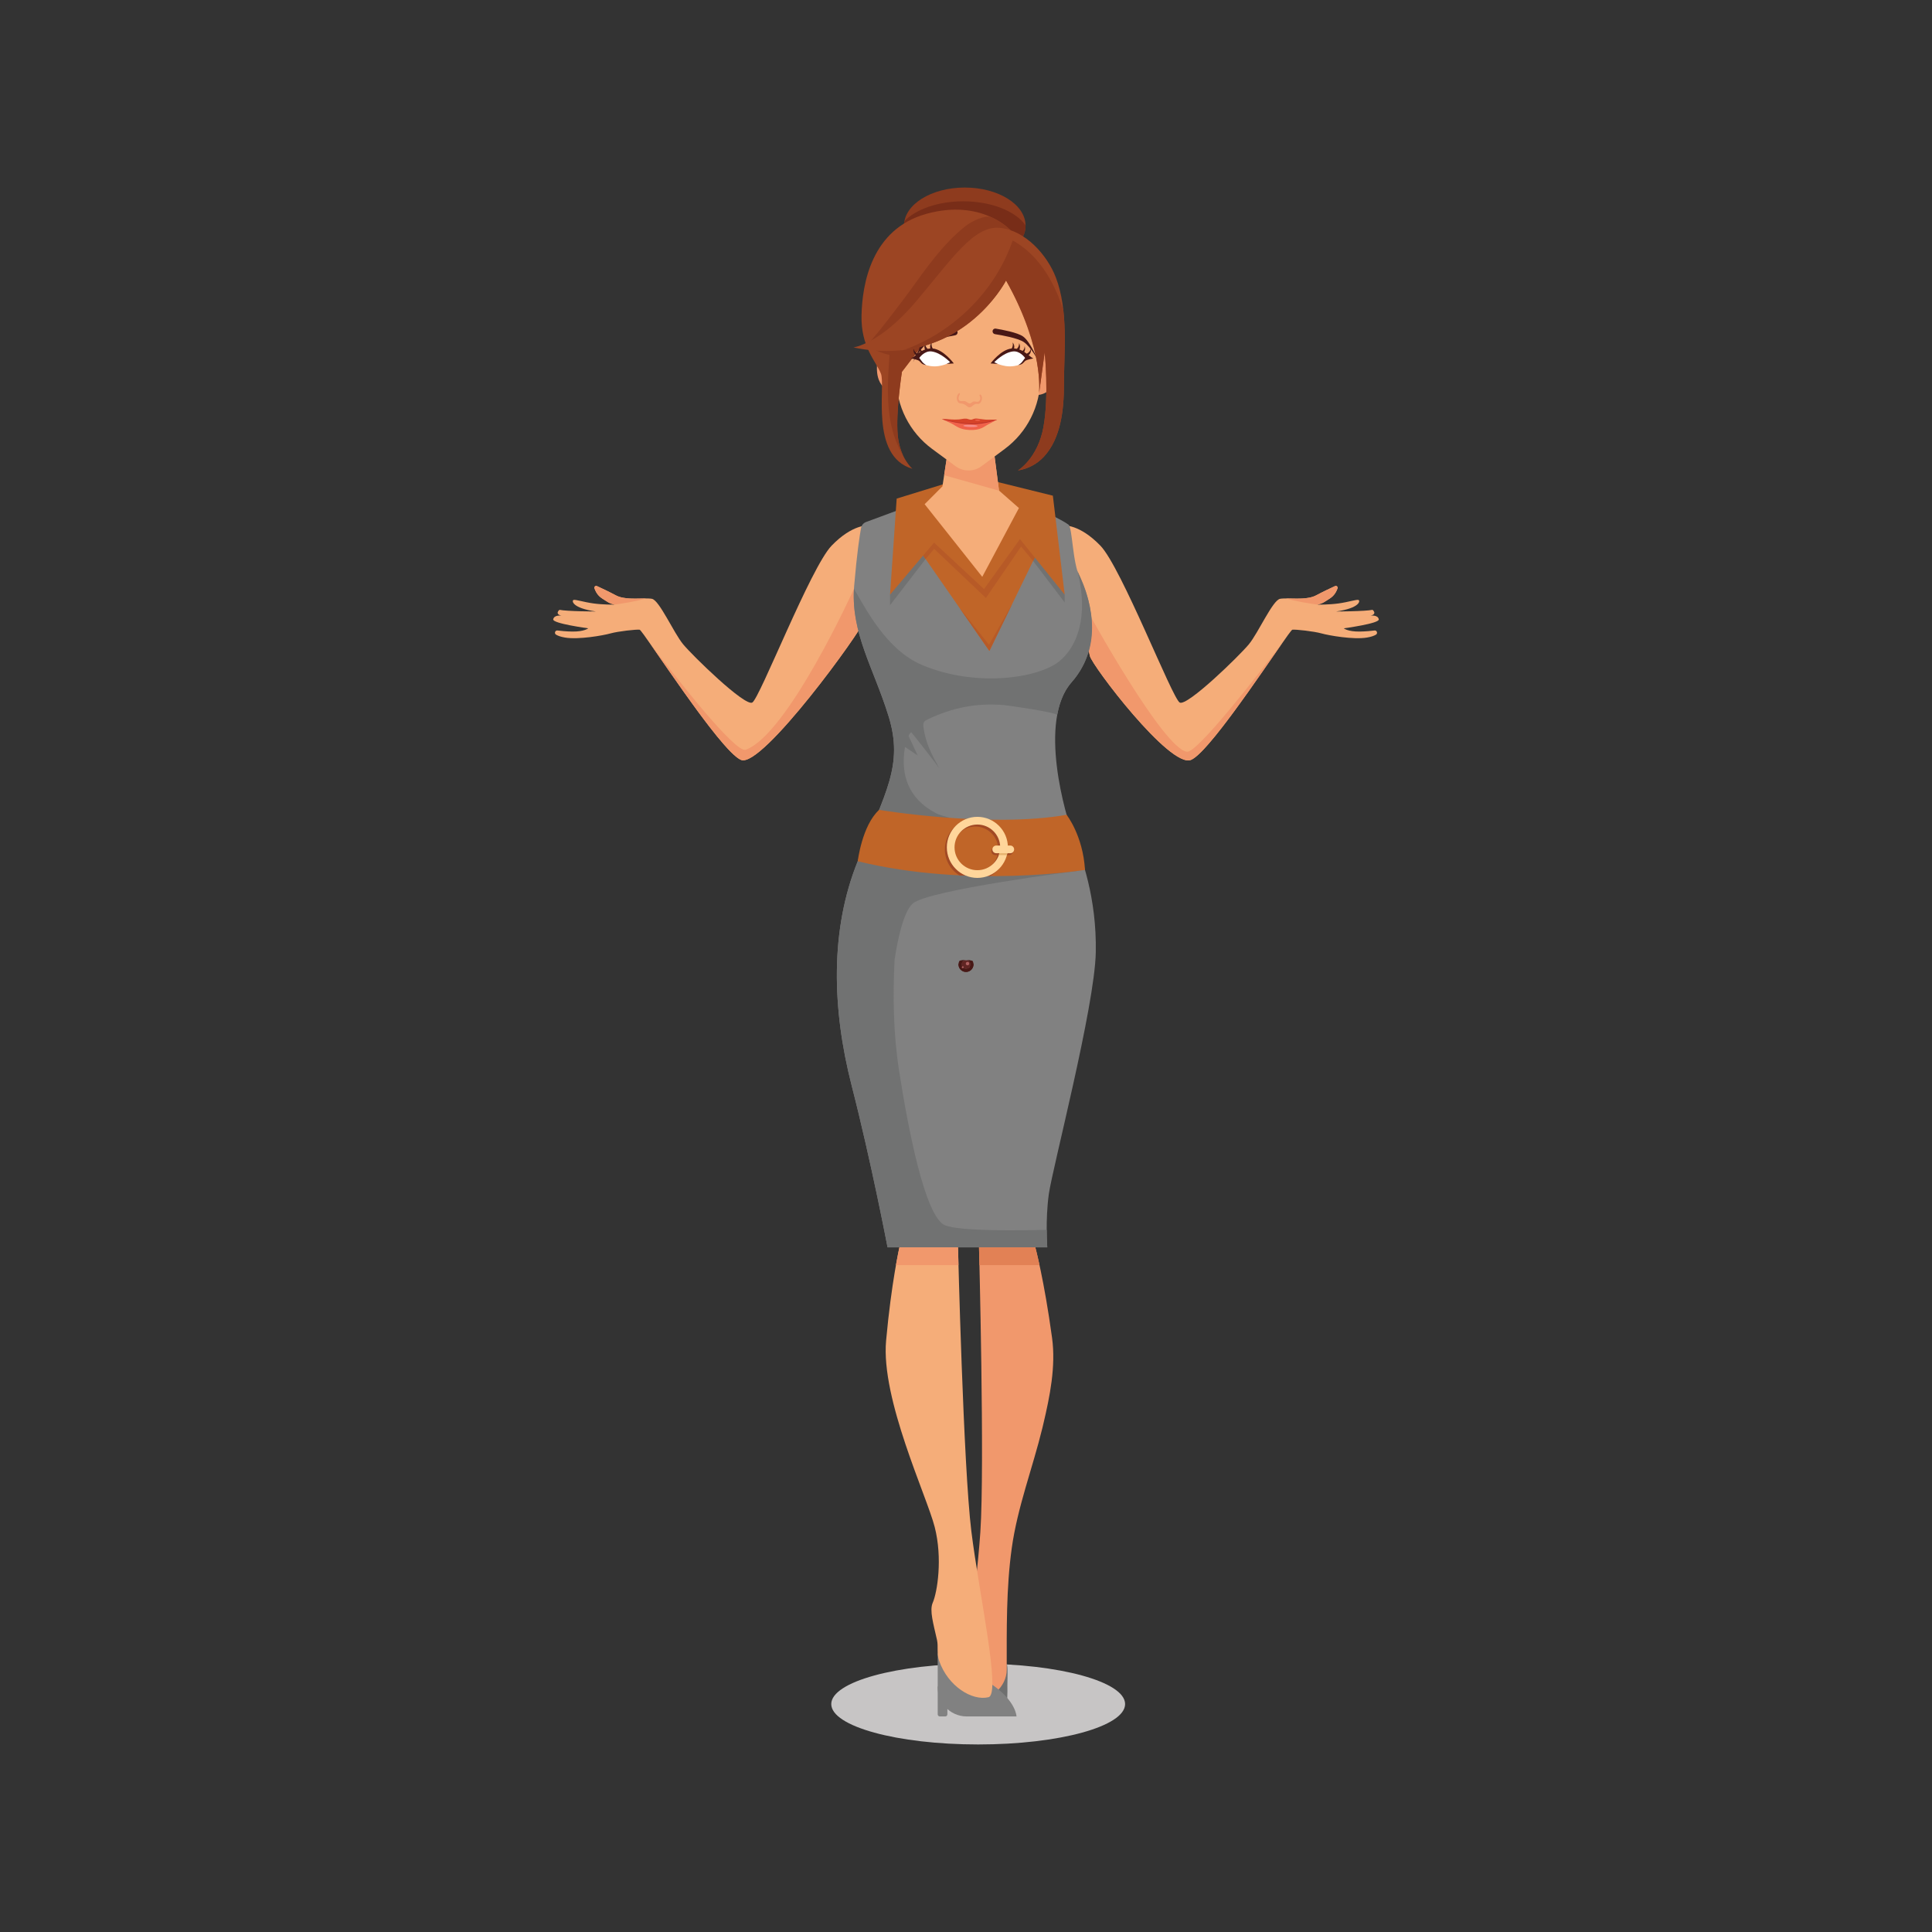 <?xml version="1.0" encoding="utf-8"?>
<!-- Generator: Adobe Illustrator 16.0.0, SVG Export Plug-In . SVG Version: 6.00 Build 0)  -->
<!DOCTYPE svg PUBLIC "-//W3C//DTD SVG 1.1//EN" "http://www.w3.org/Graphics/SVG/1.1/DTD/svg11.dtd">
<svg version="1.1" id="Layer_1" xmlns="http://www.w3.org/2000/svg" xmlns:xlink="http://www.w3.org/1999/xlink" x="0px" y="0px"
	 width="350px" height="350px" viewBox="0 0 350 350" enable-background="new 0 0 350 350" xml:space="preserve">
<rect x="0" y="0" width="350" height="350" fill="#333333" stroke="none"/>
<g>
	<ellipse fill="#C7C5C5" cx="177.207" cy="308.708" rx="26.616" ry="7.317"/>
	<g>
		<g>
			<g>
				<g>
					<path fill="#F5AD79" d="M192.726,95.202c0,0,2.806-0.29,6.613,3.642c3.809,3.932,13.03,27.692,14.381,28.43
						c1.353,0.736,10.813-8.478,12.532-10.566s4.3-7.985,5.651-8.23c1.35-0.246,4.669,0.367,6.512-0.615
						c1.242-0.662,2.654-1.326,3.44-1.688c0.272-0.125,0.559,0.145,0.45,0.424c-0.186,0.481-0.502,1.26-1.418,1.84
						c-1.364,0.863-1.133,0.793-2.22,1.099c0,0,2.053,0.027,3.85-0.223c1.795-0.25,3.256-0.751,3.59-0.626
						c0.336,0.125,0.293,1.462-4.049,2.088c0,0,5.213-0.011,6.592-0.302c0,0,0.933,0.744-0.368,1.063c0,0,1.327-0.213,1.499,0.659
						c0.15,0.762-6.348,1.629-6.348,1.629s0.752,0.626,2.926,0.585c1.128-0.021,2.031-0.112,2.638-0.192
						c0.443-0.06,0.649,0.531,0.266,0.76c-0.332,0.198-0.837,0.387-1.61,0.518c-2.464,0.418-6.933-0.376-8.268-0.752
						c-1.336-0.375-4.677-0.751-5.263-0.668c-0.583,0.083-14.571,22.047-18.371,23.592s-17.926-17.095-18.304-18.826
						c-1.27-5.814-3.23-13.868-4.489-16.624C191.699,99.459,192.726,95.202,192.726,95.202z"/>
					<path fill="#F1986C" d="M215.053,136.185c-4.209-0.39-17.701-24.915-17.701-24.915l-1.454,0.876
						c0.562,2.289,1.099,4.633,1.55,6.693c0.378,1.731,14.504,20.371,18.304,18.826c3.037-1.235,12.588-15.521,16.593-21.242
						C227.977,122.15,216.938,136.359,215.053,136.185z"/>
					<path fill="#F1986C" d="M238.668,109.536c1.087-0.307,0.855-0.235,2.219-1.099c0.916-0.58,1.232-1.358,1.419-1.84
						c0.106-0.279-0.179-0.549-0.45-0.424c-0.786,0.361-2.198,1.024-3.441,1.688c-1.49,0.795-3.941,0.546-5.541,0.551
						c0.427,0.073,0.915,0.22,1.482,0.359C235.822,109.131,238.668,109.536,238.668,109.536z"/>
				</g>
				<g>
					<path fill="#F5AD79" d="M157.274,95.202c0,0-2.805-0.29-6.613,3.642s-13.029,27.692-14.381,28.43
						c-1.352,0.736-10.813-8.478-12.531-10.566c-1.721-2.089-4.3-7.985-5.651-8.23c-1.352-0.246-4.669,0.367-6.512-0.615
						c-1.243-0.662-2.653-1.326-3.441-1.688c-0.271-0.125-0.558,0.145-0.449,0.424c0.185,0.481,0.502,1.26,1.417,1.84
						c1.364,0.863,1.134,0.793,2.22,1.099c0,0-2.053,0.027-3.848-0.223c-1.797-0.25-3.258-0.751-3.592-0.626
						c-0.335,0.125-0.293,1.462,4.05,2.088c0,0-5.215-0.011-6.592-0.302c0,0-0.935,0.744,0.366,1.063c0,0-1.326-0.213-1.498,0.659
						c-0.15,0.762,6.348,1.629,6.348,1.629s-0.752,0.626-2.924,0.585c-1.13-0.021-2.032-0.112-2.639-0.192
						c-0.444-0.06-0.649,0.531-0.265,0.76c0.33,0.198,0.836,0.387,1.609,0.518c2.464,0.418,6.932-0.376,8.267-0.752
						c1.336-0.375,4.678-0.751,5.262-0.668c0.585,0.083,14.572,22.047,18.374,23.592c3.8,1.545,21.97-23.57,22.349-25.301
						c1.27-5.814-0.816-7.394,0.443-10.149C158.302,99.459,157.274,95.202,157.274,95.202z"/>
					<path fill="#F1986C" d="M157.022,108.965l-2.32-2.29c0,0-11.975,26.418-19.609,29.145c-1.912,0.684-12.91-13.438-17.354-19.275
						c4.055,5.798,13.493,19.896,16.512,21.122c3.8,1.545,21.97-23.57,22.349-25.301
						C156.892,111.029,157.005,109.92,157.022,108.965z"/>
					<path fill="#F1986C" d="M111.333,109.536c-1.087-0.307-0.856-0.235-2.22-1.099c-0.915-0.58-1.232-1.358-1.417-1.84
						c-0.108-0.279,0.178-0.549,0.449-0.424c0.787,0.361,2.198,1.024,3.441,1.688c1.489,0.795,3.941,0.546,5.541,0.551
						c-0.428,0.073-0.916,0.22-1.483,0.359C114.178,109.131,111.333,109.536,111.333,109.536z"/>
				</g>
				<g>
					<g>
						<path fill="#6E6F6F" d="M182.376,301.501c0.27,0.222,0.11,2.93,0.122,3.88c0.02,1.355,0.039,2.926-0.345,4.238
							c-0.407,1.386-1.81,1.393-3.023,1.182c-1.427-0.246-3.491-0.093-4.609-1.264c-0.441-0.459-0.738-1.433-0.7-2.059
							c0.055-0.892,0.874-1.398,1.522-1.926c1.572-1.063,3.146-2.129,4.717-3.195C181.12,301.639,181.981,301.174,182.376,301.501z"
							/>
						<path fill="#F1986C" d="M176.134,307.765c3.163,0.633,6.243-2.175,6.243-5.272c0-7.271-0.101-14.727,0.907-22.003
							c1.036-7.464,3.776-14.505,5.554-21.8c0.055-0.227,0.108-0.454,0.162-0.682c1.189-5.032,2.299-10.457,1.591-15.64
							c-1.44-10.559-3.032-16.396-3.032-16.396h-10.202c0,0,1.042,39.824,0.241,51.58
							C176.795,289.309,173.89,307.315,176.134,307.765z"/>
					</g>
					<g>
						<path fill="#818181" d="M169.874,305.428v5.129c0,0.218,0.179,0.396,0.397,0.396h0.958c0.1,0,0.188-0.035,0.259-0.095
							c0.086-0.071,0.14-0.181,0.14-0.301v-1.289L169.874,305.428z"/>
						<path fill="#818181" d="M169.874,299.486v6.196c0,1.341,0.5,2.564,1.324,3.494c0.966,1.09,2.375,1.774,3.946,1.774h9.005
							c0,0-0.04-2.703-4.37-5.732L169.874,299.486z"/>
						<path fill="#F5AD79" d="M173.554,225.973c0,0,0.966,39.688,2.411,51.392c1.449,11.701,5.427,29.544,3.097,30.104
							c-2.909,0.697-7.309-1.921-8.941-6.627c-0.464-1.336-0.111-2.565-0.373-3.737c-0.657-2.957-1.387-5.355-0.783-6.736
							c0.845-1.932,1.814-8.058,0.367-13.728c-1.447-5.671-9.771-23.163-8.807-33.779c0.966-10.616,2.412-16.888,2.412-16.888
							H173.554L173.554,225.973z"/>
					</g>
					<path fill="#818181" d="M176.904,87.168c0,0,14.286,6.092,16.664,7.875c0.732,0.549,0.71,7.023,2.084,9.587
						c1.521,2.839,4.6,12.02-1.534,18.979s-1.099,24.172,0.365,27.926c1.466,3.754,4.213,11.078,4.029,20.968
						c-0.183,9.888-7.873,39.187-8.514,43.856s-0.274,9.614-0.274,9.614H160.79c0,0-2.929-15.384-6.5-29.3
						c-3.57-13.918-3.938-28.2,1.098-40.651c5.036-12.452,8.333-17.396,5.587-26.277c-2.748-8.882-6.959-15.199-6.228-23.714
						c0.514-5.969,0.997-9.066,1.239-10.386c0.03-0.16,0.087-0.311,0.164-0.448c0.163-0.286,0.425-0.512,0.744-0.629L176.904,87.168
						z"/>
					<polygon fill="#717272" points="167.664,101.3 161.239,109.632 161.239,107.727 167.082,99.188 					"/>
					<polygon fill="#717272" points="187.166,101.635 192.878,109.143 192.878,107.727 187.898,99.188 					"/>
					<path fill="#717272" d="M165.323,163.706c2.702-2.495,30.154-5.964,30.154-5.964c-0.893-0.051-1.782-0.102-2.673-0.153
						c-6.021-0.346-12.041-0.69-18.061-1.035c-2.357-0.136-4.375-0.651-4.659-3.382c-0.095-0.913,0.331-4.819,2.026-5.011
						c-0.875-0.263-1.813-0.454-2.669-0.91c-4.713-2.513-6.393-6.709-5.493-11.93l2.294,1.535l-1.643-3.518
						c0.183-0.473,0.143-0.308,0.455-0.688c0.049-0.061,4.668,5.862,5.082,6.509c-1.441-2.669-2.459-4.545-2.844-7.44
						c-0.042-0.317-0.055-0.663,0.12-0.931c0.152-0.232,0.417-0.36,0.667-0.479c4.534-2.129,8.757-2.984,13.786-2.577
						c0.646,0.053,9.733,1.343,9.646,1.823c0.42-2.318,1.229-4.392,2.604-5.949c5.305-6.017,4.263-13.615,1.043-20.237
						c2.191,8.432-0.122,13.953-3.338,16.491c-3.837,3.027-15.126,4.708-24.838,0.583c-6.342-2.693-10.029-9.969-12.281-13.771
						c-0.473,8.192,3.593,14.414,6.271,23.068c2.746,8.882-0.55,13.825-5.587,26.277c-5.036,12.451-4.669,26.733-1.098,40.651
						c3.57,13.916,6.5,29.3,6.5,29.3h28.934c0,0-0.097-1.293-0.104-3.176c-5,0.134-15.583,0.276-18.375-0.796
						c-3.693-1.421-6.818-18.038-8.38-28.125c-1.026-6.623-1.137-13.341-0.801-20.029
						C162.613,170.255,163.65,165.251,165.323,163.706z"/>
					<path fill="#C06528" d="M159.259,146.718c0,0,20.103,3.344,33.965,0.89c0,0,2.968,3.749,3.333,9.98
						c0,0-20.978,3.387-41.17-1.566C155.387,156.021,156.161,149.541,159.259,146.718z"/>
					<g>
						<path fill="#A24A25" d="M182.825,154.903h-2.545c-0.384,0-0.696-0.313-0.696-0.696c0-0.385,0.313-0.697,0.696-0.697h2.545
							c0.384,0,0.696,0.312,0.696,0.697C183.521,154.592,183.209,154.903,182.825,154.903z"/>
					</g>
					<path fill="#A24A25" d="M182.228,153.874c0-2.671-1.904-4.905-4.425-5.42c-0.6-0.018-1.191-0.04-1.779-0.065
						c-2.732,0.334-4.857,2.664-4.857,5.485c0,1.985,1.055,3.725,2.631,4.7c1.929,0.094,3.792,0.136,5.566,0.142
						C181.07,157.772,182.228,155.957,182.228,153.874z M172.56,153.874c0-2.281,1.855-4.137,4.136-4.137
						c2.281,0,4.136,1.855,4.136,4.137s-1.854,4.137-4.136,4.137C174.415,158.011,172.56,156.155,172.56,153.874z"/>
					<g>
						<path fill="#FFD69B" d="M177.06,159.04c-3.051,0-5.531-2.481-5.531-5.531s2.48-5.531,5.531-5.531
							c3.048,0,5.53,2.481,5.53,5.531S180.108,159.04,177.06,159.04z M177.06,149.372c-2.281,0-4.137,1.855-4.137,4.137
							s1.855,4.136,4.137,4.136c2.28,0,4.136-1.854,4.136-4.136S179.34,149.372,177.06,149.372z"/>
					</g>
					<path fill="#E7B470" d="M181.195,153.509c0,0.489-0.09,0.958-0.246,1.394h1.455c0.116-0.446,0.184-0.912,0.184-1.394l0,0
						H181.195L181.195,153.509z"/>
					<g>
						<path fill="#FFD69B" d="M183.021,154.57h-2.543c-0.386,0-0.698-0.312-0.698-0.696s0.313-0.697,0.698-0.697h2.543
							c0.385,0,0.696,0.313,0.696,0.697S183.406,154.57,183.021,154.57z"/>
					</g>
					<polygon fill="#C06528" points="167.235,100.636 179.236,117.92 187.462,100.998 187.462,95.197 166.744,96.021 					"/>
					<polygon fill="#B75A27" points="167.235,100.636 167.664,101.3 169.23,99.429 178.609,108.327 184.983,99.008 187.166,101.635 
						187.462,100.998 187.462,95.197 166.744,96.021 					"/>
					<polygon fill="#C06528" points="175.982,86.149 190.736,89.796 192.878,107.727 184.778,97.666 178.262,106.714 
						169.213,98.299 161.239,107.727 162.441,90.325 					"/>
					<polygon fill="#F5AD79" points="179.59,78.176 180.982,88.87 184.588,92.034 177.945,104.5 167.505,91.338 170.731,88.11 
						172.25,78.176 					"/>
					<path fill="#F1986C" d="M173.554,225.973h-10.616c0,0-0.259,1.124-0.63,3.217h11.331
						C173.584,227.162,173.554,225.973,173.554,225.973z"/>
					<path fill="#E28155" d="M187.559,225.973h-10.202c0,0,0.03,1.189,0.078,3.217h10.884
						C187.859,227.076,187.559,225.973,187.559,225.973z"/>
					<polygon fill="#B75A27" points="173.746,110.015 179.168,116.801 183.391,109.375 179.236,117.92 					"/>
				</g>
			</g>
			<polygon fill="#F1986C" points="171.04,86.088 181.021,88.903 180.983,88.87 179.592,78.176 172.251,78.176 			"/>
		</g>
		<g>
			<path fill="#F1986C" d="M191.49,68.771c-0.521,1.392-1.877,2.623-3.395,2.781c-2.11,0.22-2.099-2.777-2.024-4.167
				c0.055-1.027,0.203-2.052,0.41-3.059c0.275-1.344,0.496-3.431,2.376-3.238c0.92,0.096,1.725,0.779,2.164,1.567
				c0.456,0.818,0.617,1.769,0.716,2.701C191.858,66.503,191.895,67.693,191.49,68.771z"/>
			<path fill="#F1986C" d="M159.19,68.771c0.521,1.392,1.878,2.623,3.396,2.781c2.11,0.22,2.099-2.777,2.023-4.167
				c-0.054-1.027-0.202-2.052-0.41-3.059c-0.275-1.344-0.497-3.431-2.375-3.238c-0.921,0.096-1.726,0.779-2.164,1.567
				c-0.458,0.818-0.617,1.769-0.717,2.701C158.822,66.503,158.786,67.693,159.19,68.771z"/>
			<g>
				<ellipse fill="#8E3B1E" cx="174.779" cy="40.879" rx="11.011" ry="6.905"/>
				<path fill="#782D18" d="M185.787,40.822c-1.785-2.55-6.164-4.354-11.286-4.354c-4.593,0-8.587,1.449-10.652,3.587
					c-0.052,0.271-0.081,0.544-0.081,0.823c0,3.813,4.93,6.904,11.011,6.904s11.011-3.091,11.011-6.904
					C185.789,40.859,185.787,40.842,185.787,40.822z"/>
				<path fill="#F5AD79" d="M182.024,81.325l-4.206,3.125c-0.654,0.485-1.422,0.744-2.198,0.776
					c-0.878,0.036-1.767-0.22-2.509-0.769l-4.255-3.135c-4.082-3.007-6.492-7.776-6.492-12.848V57.295
					c0-7.21,5.844-13.054,13.053-13.054l0,0c4.957,0,9.267,2.763,11.479,6.831c1.005,1.85,1.574,3.97,1.574,6.223v11.217
					C188.47,73.563,186.08,78.315,182.024,81.325z"/>
				<path fill="#9C4523" d="M183.05,41.7c0,0-5.195-5.735-15.212-2.964c-10.018,2.771-11.645,12.781-11.765,18.426
					c-0.122,5.645,2.541,8.182,3.497,10.476c0.955,2.293-2.102,15.001,5.733,17.295c0,0-2.293-1.911-2.676-6.115
					c-0.382-4.205,0.765-11.467,0.765-11.467L183.05,41.7z"/>
				<path fill="#8E3B1E" d="M183.05,41.7c0,0-1.162-1.281-3.443-2.34c-1.124-0.521-3.705,0.818-4.63,1.547
					c-4.145,3.261-7.201,7.704-10.261,11.938c-0.624,0.864-7.36,9.869-7.75,9.588c1.242,0.899,2.673,1.539,4.172,1.863
					c-0.314,4.538-0.621,9.171,0.522,13.575c0.422,1.626,1.081,3.224,1.957,4.672c-0.448-0.944-0.849-2.179-0.988-3.725
					c-0.382-4.205,0.765-11.467,0.765-11.467L183.05,41.7z"/>
				<g>
					<path fill="#F0624A" d="M170.651,75.936c0,0,0.788,0.339,1.703,0.781c0.83,0.4,1.408,1.099,3.266,1.179
						c2.092,0.091,2.664-0.643,3.458-1.044c0.904-0.458,1.538-0.837,1.538-0.837l-4.708,0.164L170.651,75.936z"/>
					<path fill="#B93127" d="M170.651,75.936c0,0,2.683,0.89,5.356,0.916c2.678,0.027,4.608-0.837,4.608-0.837l-4.696,0.247
						L170.651,75.936z"/>
					<path fill="#D64329" d="M175.491,76.706c-0.066-0.003-0.133-0.007-0.198-0.011c-0.922-0.057-1.839-0.188-2.746-0.354
						c-0.656-0.12-1.311-0.252-1.959-0.41c0.049,0.024,0.2-0.006,0.261-0.006c0.949,0.003,1.897,0.139,2.848,0.06
						c0.435-0.036,0.881-0.178,1.313-0.147c0.291,0.021,0.556,0.177,0.841,0.192c0.381,0.021,0.504-0.265,1.169-0.197
						c0.64,0.066,1.368,0.2,2.009,0.212c0.273,0.006,0.546,0.003,0.818-0.01c0.269-0.013,0.486,0.001,0.772-0.02
						c-0.215,0.091-0.43,0.116-0.655,0.169c-0.399,0.096-0.801,0.181-1.204,0.253c-0.516,0.093-1.034,0.167-1.556,0.217
						c-0.555,0.053-1.114,0.077-1.671,0.054C175.518,76.707,175.502,76.706,175.491,76.706z"/>
					
						<ellipse transform="matrix(0.03 -1 1 0.03 93.27 250.666)" fill="#F58D89" cx="175.824" cy="77.263" rx="0.21" ry="1.287"/>
					<ellipse fill="#F0624A" cx="177.106" cy="76.119" rx="0.464" ry="0.117"/>
				</g>
				<g>
					<path fill="#F1986C" d="M175.663,73.795c-0.058,0.002-0.113-0.005-0.17-0.023c-0.179-0.062-0.339-0.214-0.501-0.331
						c-0.243-0.174-0.507-0.292-0.777-0.337c-0.177-0.03-0.357-0.016-0.522-0.126c-0.219-0.147-0.351-0.49-0.354-0.828
						c-0.002-0.252,0.07-0.504,0.195-0.692c0.06-0.088,0.148-0.207,0.234-0.239c0.084-0.031,0.152,0.037,0.122,0.159
						c-0.021,0.089-0.073,0.187-0.11,0.264c-0.055,0.11-0.1,0.23-0.119,0.36c-0.026,0.172-0.003,0.366,0.085,0.492
						c0.095,0.136,0.241,0.17,0.378,0.173c0.249,0.005,0.503-0.068,0.746,0.018c0.247,0.086,0.458,0.329,0.709,0.386
						c0.261,0.06,0.435-0.145,0.657-0.284c0.213-0.137,0.44-0.04,0.661-0.01c0.154,0.021,0.32,0.011,0.455-0.098
						c0.125-0.1,0.215-0.279,0.236-0.478c0.021-0.203-0.061-0.313-0.121-0.488c-0.054-0.159,0.008-0.305,0.141-0.235
						c0.237,0.126,0.334,0.524,0.278,0.849c-0.063,0.375-0.274,0.725-0.553,0.828c-0.145,0.055-0.282,0.002-0.429,0.012
						c-0.188,0.012-0.378,0.086-0.541,0.213C176.137,73.55,175.934,73.785,175.663,73.795z"/>
				</g>
				<g>
					<path fill="#FFFFFF" d="M167.81,66.149c0,0,1.073,0.369,2.28,0.16c0.922-0.159,1.394-0.385,1.394-0.385l1.067-0.243
						c0,0-2.44-2.553-3.996-2.332s-2.586,1.391-2.586,1.391s0.52,0.299,0.723,0.57C166.894,65.582,167.312,66.05,167.81,66.149z"/>
					<path fill="#B93127" d="M172.906,66.371"/>
					<path fill="#481816" d="M172.791,65.841c0,0-1.851-2.523-3.82-2.709c-0.204-0.312-0.273-0.726-0.165-1.096
						c-0.268,0.278-0.373,0.716-0.275,1.091c-0.175,0.012-0.342,0.031-0.499,0.064c-0.276-0.248-0.434-0.643-0.4-1.032
						c-0.207,0.346-0.223,0.8-0.064,1.163c-0.2,0.07-0.389,0.154-0.565,0.249c-0.081-0.063-0.153-0.141-0.212-0.23
						c-0.12-0.188-0.178-0.422-0.157-0.651c-0.092,0.228-0.113,0.485-0.061,0.725c0.026,0.117,0.07,0.229,0.131,0.332
						c-0.162,0.103-0.314,0.213-0.46,0.322c-0.365-0.146-0.658-0.486-0.749-0.893c-0.053,0.276-0.012,0.57,0.114,0.813
						c0.072,0.137,0.172,0.255,0.287,0.352c-0.303,0.241-0.579,0.462-0.856,0.602c0,0,1.197,0.175,1.516,0.47
						c0.319,0.295,0.392,0.599,1.256,0.738c0,0-0.476-0.219-0.794-0.67c-0.327-0.463-0.486-0.631-0.486-0.631
						s0.926-1.359,2.242-1.182c1.73,0.234,3.349,1.949,3.349,1.949l-0.637,0.309L172.791,65.841z"/>
				</g>
				<g>
					<path fill="#FFFFFF" d="M184.438,66.149c0,0-1.073,0.369-2.282,0.16c-0.921-0.159-1.394-0.385-1.394-0.385l-1.065-0.243
						c0,0,2.44-2.553,3.995-2.332s2.586,1.391,2.586,1.391s-0.52,0.299-0.723,0.57C185.354,65.582,184.936,66.05,184.438,66.149z"/>
					<path fill="#B93127" d="M179.339,66.371"/>
					<path fill="#481816" d="M179.454,65.841c0,0,1.852-2.523,3.821-2.709c0.203-0.312,0.272-0.726,0.164-1.096
						c0.267,0.278,0.373,0.716,0.275,1.091c0.175,0.012,0.341,0.031,0.5,0.064c0.275-0.248,0.432-0.643,0.399-1.032
						c0.207,0.346,0.224,0.8,0.064,1.163c0.201,0.07,0.389,0.154,0.564,0.249c0.082-0.063,0.154-0.141,0.213-0.23
						c0.119-0.188,0.179-0.422,0.157-0.651c0.091,0.228,0.113,0.485,0.061,0.725c-0.025,0.117-0.071,0.229-0.132,0.332
						c0.163,0.103,0.315,0.213,0.46,0.322c0.365-0.146,0.659-0.486,0.75-0.893c0.052,0.276,0.011,0.57-0.115,0.813
						c-0.069,0.137-0.172,0.255-0.286,0.352c0.303,0.241,0.579,0.462,0.856,0.602c0,0-1.196,0.175-1.516,0.47
						s-0.393,0.599-1.256,0.738c0,0,0.476-0.219,0.793-0.67c0.326-0.463,0.486-0.631,0.486-0.631s-0.927-1.359-2.242-1.182
						c-1.731,0.234-3.348,1.949-3.348,1.949l0.635,0.309L179.454,65.841z"/>
				</g>
				<path fill="#481816" d="M179.812,60c-0.013,0.262,0.178,0.494,0.438,0.536c1.158,0.18,4.166,0.703,5.228,1.438
					c1.325,0.918,2.525,3.255,2.525,3.255s-1.355-3.366-2.685-4.287c-1.027-0.713-3.75-1.217-4.926-1.408
					c-0.196-0.032-0.379,0.052-0.486,0.197C179.851,59.807,179.817,59.899,179.812,60L179.812,60z"/>
				<path fill="#481816" d="M173.476,60.191c0.019,0.262-0.165,0.499-0.426,0.546c-1.151,0.208-4.146,0.808-5.188,1.57
					c-1.302,0.953-2.443,3.317-2.443,3.317s1.272-3.398,2.575-4.353c1.01-0.737,3.72-1.311,4.89-1.531
					c0.194-0.037,0.381,0.041,0.491,0.185C173.432,59.999,173.468,60.09,173.476,60.191L173.476,60.191z"/>
				<path fill="#9C4523" d="M182.258,50.81c0,0-8.274,16.151-27.656,12.134c0,0,4.848-0.631,11.366-8.353
					c6.519-7.72,10.458-13.787,15.185-13.314c4.578,0.458,8.559,4.896,10.124,8.99c2.285,5.983,1.484,13.224,1.467,19.515
					c-0.009,4.363-0.532,9.627-3.657,12.975c-1.245,1.334-2.877,2.186-4.679,2.473c0,0,3.606-2.17,4.632-7.911
					s0.216-13.497,0.216-13.497l-1.017,7.402C188.238,71.223,189.231,63.337,182.258,50.81z"/>
				<g>
					<path fill="#8E3B1E" d="M192.626,56.136c-0.6-1.812-1.311-3.58-2.224-5.253c-1.634-2.991-3.949-5.688-6.944-7.313
						c-3.133,9.112-10.643,16.564-19.689,19.823c12.854-1.591,18.489-12.583,18.489-12.583c6.268,10.953,6.087,18.386,5.984,20.386
						l1.013-7.375c0,0,0.811,7.756-0.216,13.497c-1.023,5.742-4.632,7.911-4.632,7.911c1.802-0.287,3.434-1.139,4.679-2.473
						c3.125-3.348,3.648-8.611,3.657-12.975C192.753,65.443,193.138,60.653,192.626,56.136z"/>
				</g>
			</g>
		</g>
	</g>
</g>
<g>
	<path fill="#481816" d="M175.794,174.721c0,0.138-0.044,0.261-0.105,0.374c0.046,0.031,0.083,0.076,0.083,0.137
		c0,0.096-0.078,0.173-0.175,0.173c-0.051,0-0.095-0.025-0.127-0.062c-0.133,0.101-0.29,0.171-0.469,0.171
		c-0.438,0-0.794-0.354-0.794-0.793c0-0.392,0.29-0.702,0.663-0.767c-0.178-0.031-0.35-0.043-0.511-0.021
		c-0.186,0.027-0.363,0.068-0.533,0.118c-0.114,0.199-0.185,0.425-0.185,0.67c0,0.75,0.608,1.358,1.359,1.358
		c0.749,0,1.357-0.608,1.357-1.358c0-0.041-0.009-0.08-0.013-0.121c-0.254-0.162-0.515-0.308-0.774-0.424
		C175.708,174.318,175.794,174.509,175.794,174.721z"/>
	<path fill="#602523" d="M174.208,174.721c0,0.438,0.356,0.793,0.794,0.793c0.18,0,0.337-0.07,0.469-0.171
		c-0.026-0.031-0.047-0.067-0.047-0.112c0-0.096,0.079-0.174,0.175-0.174c0.035,0,0.062,0.02,0.09,0.038
		c0.061-0.113,0.105-0.236,0.105-0.374c0-0.212-0.086-0.403-0.221-0.544c-0.239-0.106-0.475-0.182-0.701-0.222
		C174.498,174.019,174.208,174.33,174.208,174.721z M174.72,174.47c0.171,0,0.309,0.138,0.309,0.309c0,0.17-0.139,0.308-0.309,0.308
		s-0.308-0.138-0.308-0.308C174.412,174.608,174.55,174.47,174.72,174.47z"/>
	<circle fill="#AE6060" cx="174.72" cy="174.779" r="0.309"/>
	<path fill="#AE6060" d="M175.424,175.231c0,0.044,0.021,0.081,0.047,0.112c0.032,0.037,0.076,0.062,0.128,0.062
		c0.096,0,0.174-0.078,0.174-0.173c0-0.06-0.037-0.105-0.084-0.137c-0.027-0.018-0.055-0.038-0.089-0.038
		C175.503,175.057,175.424,175.135,175.424,175.231z"/>
</g>
<g>
	<path fill="#481816" d="M175.179,173.955c0.349,0.082,0.614,0.381,0.614,0.757c0,0.438-0.355,0.792-0.792,0.792
		c-0.18,0-0.338-0.071-0.471-0.171c-0.031,0.037-0.074,0.061-0.127,0.061c-0.097,0-0.174-0.077-0.174-0.174
		c0-0.061,0.036-0.105,0.083-0.136c-0.061-0.113-0.105-0.236-0.105-0.374c0-0.203,0.083-0.383,0.208-0.524
		c-0.256,0.115-0.512,0.257-0.762,0.417c-0.004,0.036-0.012,0.071-0.012,0.107c0,0.749,0.608,1.358,1.359,1.358
		c0.749,0,1.357-0.609,1.357-1.358c0-0.236-0.064-0.455-0.171-0.647c-0.177-0.052-0.36-0.094-0.554-0.123
		C175.488,173.921,175.335,173.931,175.179,173.955z"/>
	<path fill="#602523" d="M174.313,175.085c0.027-0.018,0.056-0.037,0.091-0.037c0.096,0,0.174,0.078,0.174,0.173
		c0,0.044-0.021,0.081-0.047,0.113c0.134,0.101,0.291,0.171,0.471,0.171c0.437,0,0.792-0.355,0.792-0.792
		c0-0.376-0.266-0.675-0.614-0.757c-0.247,0.037-0.505,0.117-0.766,0.233c-0.125,0.14-0.207,0.32-0.207,0.524
		C174.207,174.85,174.252,174.972,174.313,175.085z M175.281,174.256c0.172,0,0.309,0.138,0.309,0.308
		c0,0.171-0.139,0.309-0.309,0.309s-0.309-0.138-0.309-0.309C174.973,174.395,175.11,174.256,175.281,174.256z"/>
	<circle fill="#AE6060" cx="175.281" cy="174.565" r="0.309"/>
	<path fill="#AE6060" d="M174.403,175.048c-0.035,0-0.063,0.019-0.091,0.037c-0.047,0.031-0.083,0.075-0.083,0.136
		c0,0.097,0.077,0.174,0.174,0.174c0.053,0,0.096-0.024,0.127-0.061c0.026-0.031,0.047-0.069,0.047-0.113
		C174.575,175.125,174.499,175.048,174.403,175.048z"/>
</g>
</svg>
